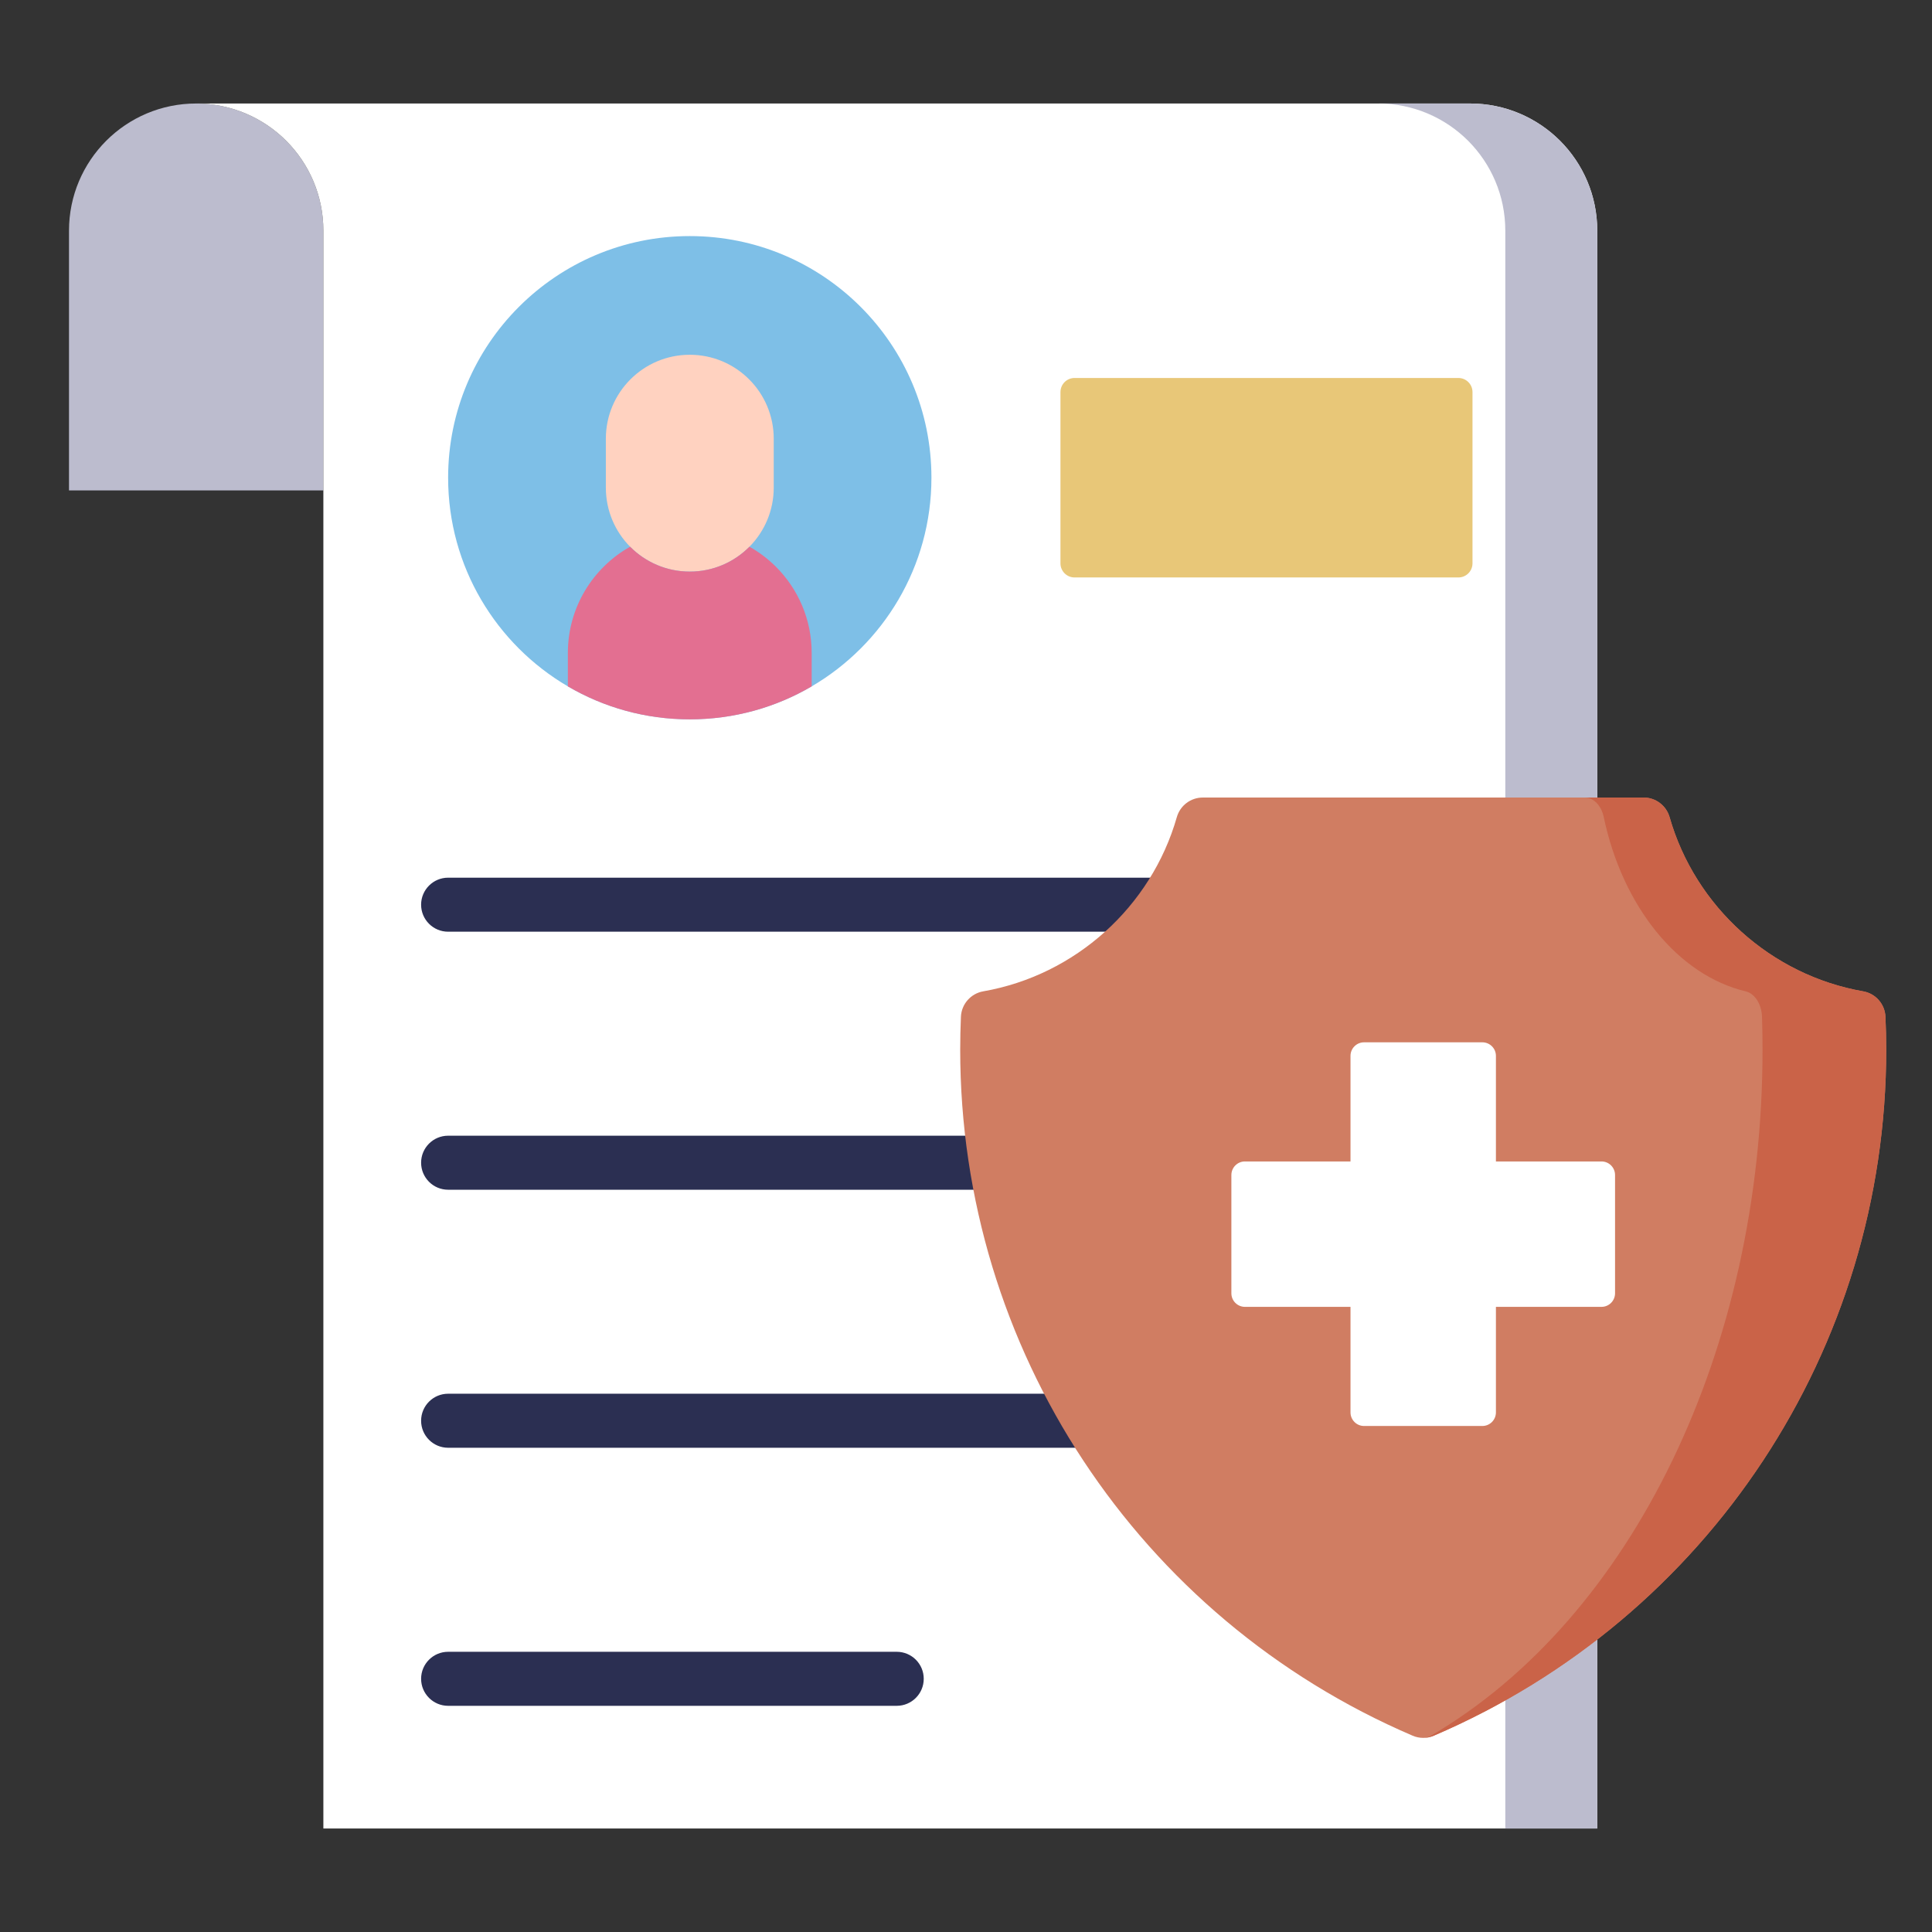 <svg width="56" height="56" viewBox="0 0 56 56" fill="none" xmlns="http://www.w3.org/2000/svg">
<rect x="0" y="0" width="56" height="56" fill="#333333" stroke="none"/>
<path d="M9.373 6.686V14.215H2V6.686C2 4.65 3.65 3 5.687 3C6.705 3 7.626 3.413 8.294 4.079C8.961 4.747 9.373 5.668 9.373 6.686Z" fill="#BCBCCE"/>
<path d="M9.373 6.686V53H46.297V14.215V6.686C46.297 5.668 45.885 4.747 45.218 4.079C44.55 3.413 43.629 3 42.611 3H5.687C6.705 3 7.626 3.413 8.294 4.079C8.961 4.747 9.373 5.668 9.373 6.686Z" fill="white"/>
<path d="M45.218 4.079C44.55 3.413 43.629 3 42.611 3H39.946C40.964 3 41.885 3.413 42.553 4.079C43.22 4.747 43.632 5.668 43.632 6.686V14.215V53H46.297V14.215V6.686C46.297 5.668 45.885 4.747 45.218 4.079Z" fill="#BCBCCE"/>
<path d="M42.681 27.006H12.989C12.557 27.006 12.206 26.656 12.206 26.223C12.206 25.791 12.557 25.44 12.989 25.44H42.681C43.114 25.44 43.464 25.791 43.464 26.223C43.464 26.656 43.113 27.006 42.681 27.006Z" fill="#2B2F52"/>
<path d="M42.681 34.485H12.989C12.557 34.485 12.206 34.134 12.206 33.702C12.206 33.269 12.557 32.919 12.989 32.919H42.681C43.114 32.919 43.464 33.269 43.464 33.702C43.464 34.135 43.113 34.485 42.681 34.485Z" fill="#2B2F52"/>
<path d="M42.681 41.964H12.989C12.557 41.964 12.206 41.613 12.206 41.181C12.206 40.748 12.557 40.398 12.989 40.398H42.681C43.114 40.398 43.464 40.748 43.464 41.181C43.464 41.613 43.113 41.964 42.681 41.964Z" fill="#2B2F52"/>
<path d="M25.992 49.444H12.989C12.557 49.444 12.206 49.093 12.206 48.661C12.206 48.228 12.557 47.878 12.989 47.878H25.992C26.425 47.878 26.775 48.228 26.775 48.661C26.775 49.093 26.425 49.444 25.992 49.444Z" fill="#2B2F52"/>
<path d="M54.651 29.471C54.635 29.104 54.366 28.797 54.004 28.734C51.34 28.269 49.138 26.287 48.394 23.685C48.298 23.349 47.99 23.117 47.641 23.117H34.864C34.514 23.117 34.207 23.349 34.111 23.685C33.367 26.287 31.165 28.269 28.501 28.734C28.139 28.797 27.869 29.104 27.853 29.471C27.839 29.796 27.832 30.117 27.832 30.426C27.832 39.09 32.979 46.895 40.944 50.309C41.042 50.352 41.147 50.373 41.252 50.373C41.357 50.373 41.462 50.352 41.561 50.309C49.526 46.895 54.673 39.09 54.673 30.426C54.673 30.117 54.666 29.796 54.651 29.471Z" fill="#D07D62"/>
<path d="M54.651 29.471C54.635 29.104 54.366 28.797 54.004 28.734C51.34 28.269 49.138 26.287 48.394 23.685C48.298 23.349 47.99 23.117 47.641 23.117H45.934C46.191 23.117 46.416 23.349 46.486 23.685C47.032 26.287 48.645 28.269 50.598 28.734C50.863 28.797 51.061 29.104 51.073 29.471C51.083 29.796 51.088 30.117 51.088 30.426C51.088 39.09 47.316 46.895 41.478 50.309C41.406 50.352 41.329 50.373 41.252 50.373C41.357 50.373 41.462 50.352 41.561 50.309C49.526 46.895 54.673 39.09 54.673 30.426C54.673 30.117 54.666 29.796 54.651 29.471Z" fill="#CA6348"/>
<path d="M36.085 33.665H39.145V30.605C39.145 30.388 39.321 30.212 39.538 30.212H42.966C43.184 30.212 43.36 30.388 43.36 30.605V33.665H46.419C46.637 33.665 46.813 33.841 46.813 34.059V37.486C46.813 37.704 46.637 37.88 46.419 37.88H43.36V40.939C43.36 41.157 43.184 41.333 42.966 41.333H39.538C39.321 41.333 39.145 41.157 39.145 40.939V37.88H36.085C35.868 37.88 35.692 37.704 35.692 37.486V34.059C35.692 33.841 35.868 33.665 36.085 33.665Z" fill="white"/>
<path d="M26.998 13.847C26.998 16.426 25.603 18.679 23.527 19.895C22.49 20.503 21.282 20.85 19.994 20.85C18.705 20.85 17.497 20.503 16.46 19.895C14.384 18.679 12.989 16.426 12.989 13.847C12.989 9.978 16.126 6.843 19.994 6.843C23.861 6.843 26.998 9.978 26.998 13.847Z" fill="#7EBFE7"/>
<path d="M22.427 12.716V14.135C22.427 14.803 22.158 15.407 21.723 15.847L21.714 15.856C21.274 16.296 20.666 16.568 19.994 16.568C19.317 16.568 18.706 16.292 18.264 15.847C17.829 15.407 17.561 14.803 17.561 14.135V12.716C17.561 11.373 18.65 10.283 19.994 10.283C21.337 10.283 22.427 11.373 22.427 12.716Z" fill="#FFD2C0"/>
<path d="M23.527 18.927V19.895C22.49 20.503 21.282 20.851 19.994 20.851C18.705 20.851 17.497 20.503 16.46 19.895V18.927C16.46 17.604 17.187 16.452 18.264 15.847C18.706 16.292 19.317 16.568 19.993 16.568C20.666 16.568 21.274 16.296 21.714 15.856L21.723 15.847C22.006 16.005 22.265 16.202 22.492 16.429C23.132 17.068 23.527 17.952 23.527 18.927Z" fill="#E36F91"/>
<path d="M42.272 16.738H31.146C30.921 16.738 30.738 16.555 30.738 16.329V11.365C30.738 11.139 30.921 10.956 31.146 10.956H42.272C42.498 10.956 42.681 11.139 42.681 11.365V16.329C42.681 16.555 42.498 16.738 42.272 16.738Z" fill="#E8C778"/>
</svg>
